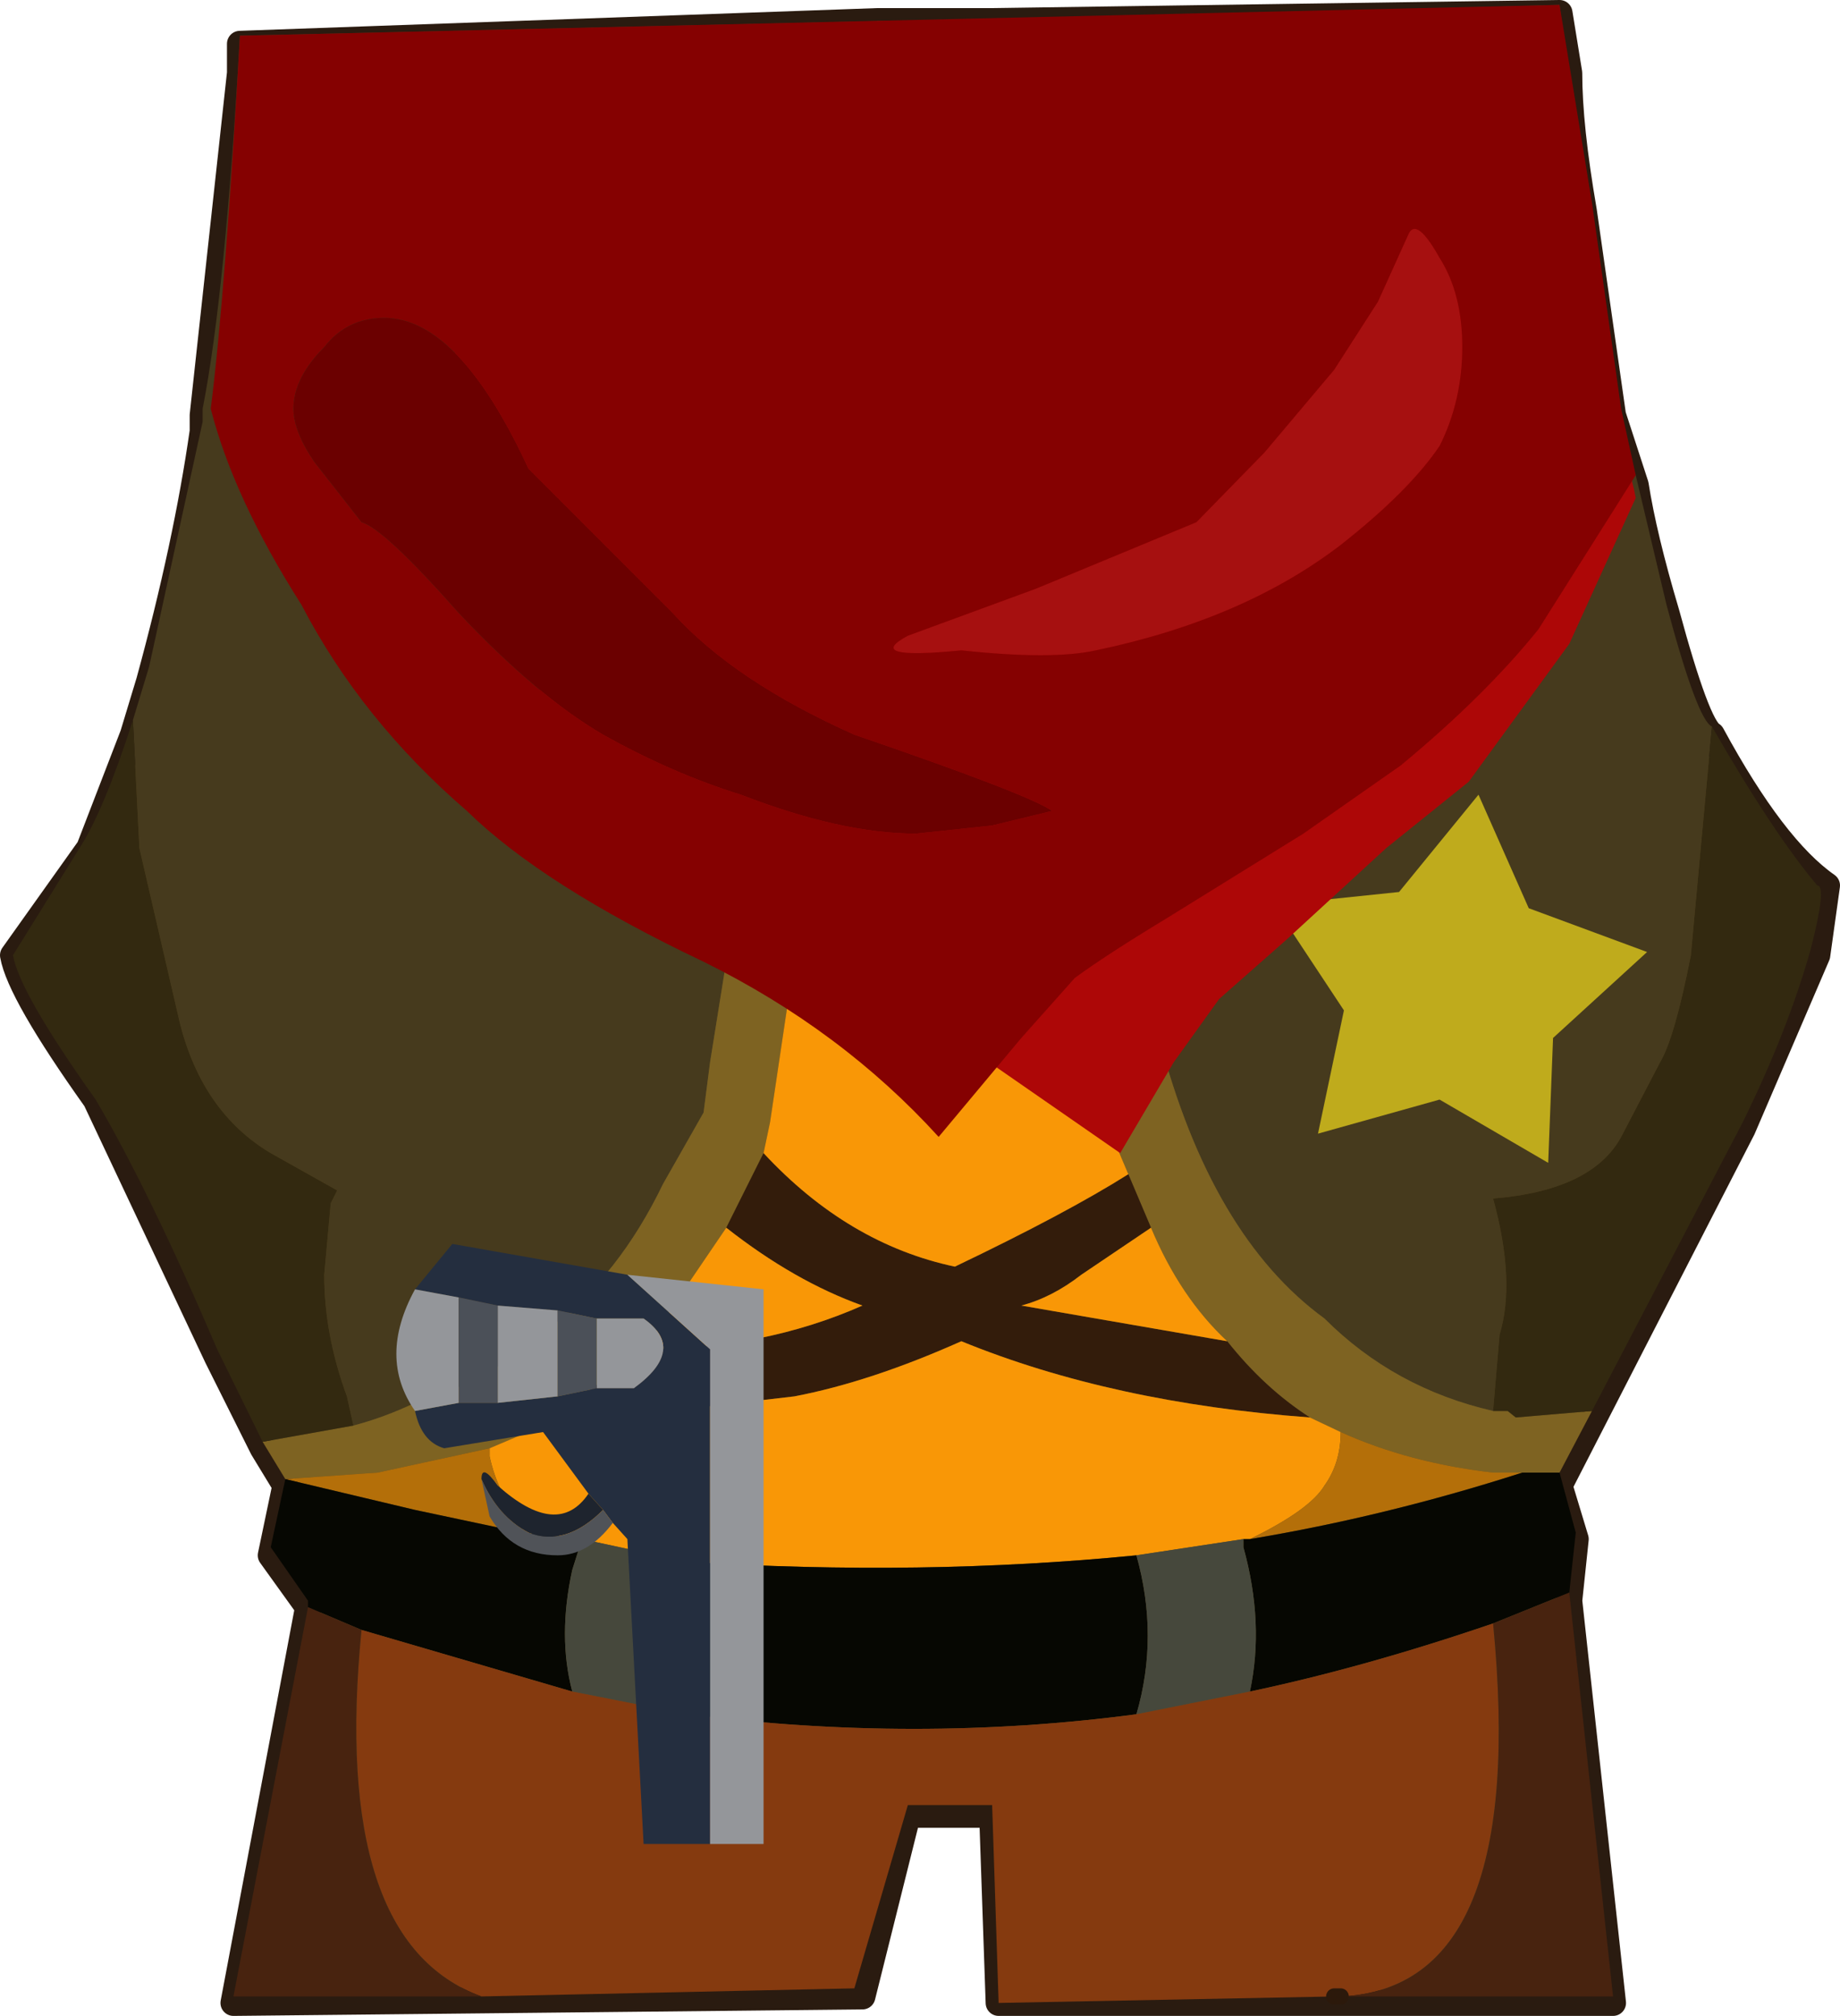 <?xml version="1.0" encoding="UTF-8" standalone="no"?>
<svg xmlns:xlink="http://www.w3.org/1999/xlink" height="62.15px" width="56.75px" xmlns="http://www.w3.org/2000/svg">
  <g transform="matrix(1.0, 0.0, 0.0, 1.0, -7.35, -8.25)">
    <path d="M55.75 10.5 Q55.75 12.15 56.2 14.75 L57.1 21.05 57.8 23.2 Q58.05 24.8 58.75 27.15 59.7 30.65 60.15 30.9 62.05 34.4 63.7 35.55 L63.4 37.7 61.1 43.05 55.45 54.05 55.95 55.7 55.75 57.6 57.1 70.0 38.15 70.0 37.95 64.2 35.35 64.2 33.95 69.8 14.55 70.0 16.85 57.8 15.7 56.2 16.15 54.05 15.45 52.9 14.05 50.1 10.3 42.15 Q7.95 38.85 7.75 37.7 L10.1 34.4 11.45 30.9 11.95 29.25 Q13.1 25.05 13.6 21.55 L13.6 21.05 14.75 10.5 14.75 9.6 34.4 8.9 36.05 8.9 37.95 8.9 55.45 8.65 55.75 10.5" fill="#5d4c23" fill-rule="evenodd" stroke="none"/>
    <path d="M55.75 10.5 Q55.75 12.15 56.2 14.75 L57.1 21.05 57.8 23.2 Q58.05 24.8 58.75 27.15 59.7 30.65 60.15 30.9 62.05 34.4 63.7 35.55 L63.4 37.7 61.1 43.05 55.45 54.05 55.95 55.7 55.75 57.6 57.1 70.0 38.15 70.0 37.95 64.2 35.35 64.2 33.95 69.8 14.55 70.0 16.85 57.8 15.7 56.2 16.15 54.05 15.45 52.9 14.05 50.1 10.3 42.15 Q7.95 38.85 7.75 37.7 L10.1 34.4 11.45 30.9 11.95 29.25 Q13.1 25.05 13.6 21.55 L13.6 21.05 14.75 10.5 14.75 9.6 34.4 8.9 36.05 8.9 37.95 8.9 55.45 8.65 55.75 10.5 Z" fill="none" stroke="#2a1b10" stroke-linecap="round" stroke-linejoin="round" stroke-width="0.8"/>
    <path d="M37.95 8.9 L55.45 8.4 56.2 14.5 57.1 20.85 57.8 22.9 58.75 26.9 Q59.7 30.45 60.15 30.65 L59.5 37.7 Q59.0 40.25 58.55 41.0 L57.35 43.3 Q56.45 44.95 53.4 45.2 54.1 47.75 53.6 49.4 L53.4 51.75 Q50.35 51.05 48.2 48.9 44.7 46.35 43.1 40.25 L37.95 8.9 M11.45 30.45 L11.95 28.8 13.6 21.25 13.6 20.85 Q14.3 17.3 14.75 9.35 L34.4 8.9 29.25 41.0 29.05 42.55 27.8 44.75 Q26.45 47.55 24.35 49.15 22.45 50.85 20.15 51.5 19.2 51.95 18.25 52.2 L18.05 51.3 Q17.35 49.4 17.35 47.55 L17.55 45.35 17.75 44.95 15.7 43.8 Q13.6 42.55 12.9 39.8 L11.65 34.4 11.45 30.45" fill="#463a1d" fill-rule="evenodd" stroke="none"/>
    <path d="M56.45 51.75 L55.45 53.65 54.3 53.65 53.4 53.65 Q50.8 53.35 48.7 52.4 L47.75 51.95 Q46.35 51.05 45.2 49.6 43.75 48.25 42.85 46.1 L42.15 44.45 Q41.15 42.15 40.25 39.05 L36.05 9.6 31.1 42.85 30.9 43.8 29.75 46.1 27.2 49.85 24.1 52.2 22.45 52.9 19.0 53.65 16.15 53.85 15.45 52.7 18.25 52.2 Q19.2 51.95 20.15 51.5 22.45 50.85 24.35 49.15 26.45 47.55 27.8 44.75 L29.05 42.55 29.25 41.0 34.4 8.9 36.05 8.9 37.95 8.9 43.1 40.25 Q44.7 46.35 48.2 48.9 50.35 51.05 53.4 51.75 L53.85 51.75 54.1 51.95 56.45 51.75" fill="#7e6322" fill-rule="evenodd" stroke="none"/>
    <path d="M42.85 46.1 L40.7 47.55 Q39.8 48.25 38.85 48.5 L45.2 49.6 Q46.35 51.05 47.75 51.95 41.65 51.5 37.0 49.6 34.2 50.85 31.85 51.3 L24.1 52.2 27.2 49.85 Q30.9 49.85 33.95 48.5 31.85 47.75 29.75 46.1 L30.9 43.8 Q33.5 46.6 36.8 47.3 40.25 45.65 42.15 44.45 L42.85 46.1" fill="#331c0b" fill-rule="evenodd" stroke="none"/>
    <path d="M45.2 49.6 L38.85 48.5 Q39.8 48.25 40.7 47.55 L42.85 46.1 Q43.75 48.25 45.2 49.6 M42.15 44.45 Q40.25 45.65 36.8 47.3 33.5 46.6 30.9 43.8 L31.1 42.85 36.05 9.6 40.25 39.05 Q41.15 42.15 42.15 44.45 M29.75 46.1 Q31.85 47.75 33.95 48.5 30.9 49.85 27.2 49.85 L29.75 46.1 M24.1 52.2 L31.85 51.3 Q34.2 50.85 37.0 49.6 41.65 51.5 47.75 51.95 L48.7 52.4 Q48.7 53.35 48.2 54.05 47.75 54.8 45.9 55.7 L45.7 55.7 42.4 56.2 Q35.8 56.85 28.55 56.4 L25.3 55.7 23.45 55.5 23.45 55.2 Q22.7 54.3 22.45 53.15 L22.45 52.9 24.1 52.2" fill="#f99706" fill-rule="evenodd" stroke="none"/>
    <path d="M60.15 30.65 Q62.05 33.95 63.4 35.55 63.7 35.55 63.2 37.5 62.5 40.0 61.1 42.85 L56.45 51.75 54.1 51.95 53.85 51.75 53.4 51.75 53.6 49.4 Q54.1 47.75 53.4 45.2 56.45 44.95 57.35 43.3 L58.55 41.0 Q59.0 40.25 59.5 37.7 L60.15 30.65 M15.45 52.7 L14.05 49.85 Q11.95 44.95 10.3 42.15 7.95 38.85 7.75 37.7 L9.8 34.4 Q10.55 33.25 11.45 30.45 L11.65 34.4 12.9 39.8 Q13.6 42.55 15.7 43.8 L17.75 44.95 17.55 45.35 17.35 47.55 Q17.35 49.4 18.05 51.3 L18.25 52.2 15.45 52.7" fill="#332910" fill-rule="evenodd" stroke="none"/>
    <path d="M22.45 52.9 L22.45 53.15 Q22.7 54.3 23.45 55.2 L23.45 55.5 20.15 54.8 16.15 53.85 19.0 53.65 22.45 52.9 M45.9 55.7 Q47.75 54.8 48.2 54.05 48.7 53.35 48.7 52.4 50.8 53.35 53.4 53.65 L54.3 53.65 Q50.1 55.0 45.9 55.7" fill="#b46f09" fill-rule="evenodd" stroke="none"/>
    <path d="M55.45 53.65 L55.95 55.5 55.75 57.35 53.4 58.3 Q49.45 59.65 45.9 60.4 46.35 58.3 45.7 55.95 L45.7 55.7 45.9 55.7 Q50.1 55.0 54.3 53.65 L55.45 53.65 M16.85 57.8 L16.85 57.6 15.7 55.95 16.15 53.85 20.15 54.8 23.45 55.5 25.3 55.7 25.0 56.65 Q24.55 58.7 25.0 60.4 L18.5 58.5 16.85 57.8 M28.55 56.4 Q35.8 56.85 42.4 56.2 43.1 58.7 42.4 61.1 35.6 62.0 28.55 61.1 28.1 59.65 28.55 56.4" fill="#060702" fill-rule="evenodd" stroke="none"/>
    <path d="M25.3 55.7 L28.55 56.4 Q28.1 59.65 28.55 61.1 L25.0 60.4 Q24.55 58.7 25.0 56.65 L25.3 55.7 M42.4 56.2 L45.7 55.7 45.7 55.95 Q46.35 58.3 45.9 60.4 L42.4 61.1 Q43.1 58.7 42.4 56.2" fill="#46483c" fill-rule="evenodd" stroke="none"/>
    <path d="M48.7 69.8 L48.5 69.8 38.15 70.0 37.95 63.9 35.35 63.9 33.7 69.55 22.2 69.8 Q17.55 68.1 18.5 58.5 L25.0 60.4 28.55 61.1 Q35.6 62.0 42.4 61.1 L45.9 60.4 Q49.45 59.65 53.4 58.3 54.5 69.55 48.7 69.8" fill="#853a0f" fill-rule="evenodd" stroke="none"/>
    <path d="M55.75 57.35 L57.1 69.8 48.7 69.8 Q54.5 69.55 53.4 58.3 L55.75 57.35 M22.2 69.8 L14.55 69.8 16.85 57.8 18.5 58.5 Q17.55 68.1 22.2 69.8" fill="#48230f" fill-rule="evenodd" stroke="none"/>
    <path d="M48.7 69.8 L48.5 69.8" fill="none" stroke="#2c190b" stroke-linecap="round" stroke-linejoin="round" stroke-width="0.5"/>
    <path d="M52.95 32.75 L54.5 36.25 58.15 37.6 55.25 40.25 55.1 44.1 51.75 42.15 48.0 43.2 48.8 39.4 46.65 36.15 50.5 35.75 52.95 32.75" fill="#bfab1c" fill-rule="evenodd" stroke="none"/>
    <path d="M55.75 16.2 L57.1 21.75 Q57.6 22.5 57.8 23.6 L55.75 28.1 52.65 32.35 50.1 34.4 47.05 37.2 44.95 39.05 43.55 41.0 41.9 43.8 30.0 35.55 Q26.7 32.75 24.55 30.15 22.45 27.85 21.5 25.3 L21.3 14.75 54.5 10.75 Q55.0 11.95 55.75 16.2" fill="#ad0707" fill-rule="evenodd" stroke="none"/>
    <path d="M46.35 22.2 L48.5 19.65 49.85 17.55 50.8 15.45 Q51.05 14.95 51.75 16.2 52.45 17.3 52.45 18.95 52.45 20.6 51.75 22.0 50.8 23.4 48.7 25.05 45.7 27.35 41.15 28.3 39.8 28.6 37.0 28.3 33.95 28.6 35.35 27.85 L39.3 26.4 44.25 24.35 46.35 22.2" fill="#a61010" fill-rule="evenodd" stroke="none"/>
    <path d="M46.35 22.2 L44.25 24.35 39.3 26.4 35.35 27.85 Q33.95 28.6 37.0 28.3 39.8 28.6 41.15 28.3 45.7 27.35 48.7 25.05 50.8 23.4 51.75 22.0 52.45 20.6 52.45 18.95 52.45 17.3 51.75 16.2 51.05 14.95 50.8 15.45 L49.85 17.55 48.5 19.65 46.35 22.2 M57.35 20.85 L57.8 22.9 54.8 27.65 Q53.15 29.7 50.55 31.85 L47.55 33.95 43.35 36.55 Q41.45 37.7 40.5 38.4 L38.85 40.25 36.3 43.3 Q33.3 40.0 29.05 37.9 24.1 35.55 21.75 33.25 18.5 30.45 16.65 26.9 14.55 23.6 13.85 20.85 14.3 17.3 14.75 9.35 L55.45 8.4 56.45 14.5 57.35 20.85 M17.35 18.95 Q16.4 19.9 16.4 20.85 16.4 21.55 17.05 22.5 L18.5 24.35 Q19.2 24.55 21.5 27.15 23.9 29.7 25.95 30.9 28.1 32.1 30.2 32.75 33.3 33.95 35.6 33.95 L37.95 33.7 39.8 33.25 Q39.1 32.75 33.7 30.9 30.0 29.25 28.1 27.15 L23.65 22.7 Q21.5 18.05 19.2 18.05 18.05 18.05 17.35 18.95" fill="#850101" fill-rule="evenodd" stroke="none"/>
    <path d="M17.35 18.95 Q18.05 18.05 19.2 18.05 21.5 18.05 23.65 22.7 L28.1 27.15 Q30.0 29.25 33.7 30.9 39.1 32.75 39.8 33.25 L37.95 33.7 35.6 33.95 Q33.3 33.95 30.2 32.75 28.1 32.1 25.95 30.9 23.9 29.7 21.5 27.15 19.2 24.55 18.5 24.35 L17.05 22.5 Q16.4 21.55 16.4 20.85 16.4 19.9 17.35 18.95" fill="#6b0000" fill-rule="evenodd" stroke="none"/>
    <path d="M20.15 48.0 L21.3 46.6 26.7 47.55 29.25 49.85 29.25 65.1 27.2 65.1 26.7 55.7 26.25 55.2 25.95 54.8 25.5 54.3 24.1 52.4 21.05 52.9 Q20.35 52.7 20.15 51.75 L21.5 51.5 22.7 51.5 24.55 51.3 25.75 51.05 26.9 51.05 Q28.55 49.85 27.2 48.9 L25.75 48.9 24.55 48.65 22.7 48.5 21.5 48.25 20.15 48.0" fill="#242e3f" fill-rule="evenodd" stroke="none"/>
    <path d="M26.7 47.55 L30.9 48.0 30.9 65.1 29.25 65.1 29.25 49.85 26.7 47.55 M20.15 51.75 Q19.0 50.1 20.15 48.0 L21.5 48.25 21.5 51.5 20.15 51.75 M22.7 48.5 L24.55 48.65 24.55 51.3 22.7 51.5 22.7 48.5 M25.75 48.9 L27.2 48.9 Q28.55 49.85 26.9 51.05 L25.75 51.05 25.75 48.9" fill="#94969a" fill-rule="evenodd" stroke="none"/>
    <path d="M21.5 48.25 L22.7 48.5 22.7 51.5 21.5 51.5 21.5 48.25 M24.55 48.65 L25.75 48.9 25.75 51.05 24.55 51.3 24.55 48.65" fill="#4b5058" fill-rule="evenodd" stroke="none"/>
    <path d="M22.2 53.85 Q22.2 53.35 22.7 54.05 24.55 55.7 25.5 54.3 L25.95 54.8 Q24.8 55.95 23.65 55.5 22.7 55.0 22.2 53.85" fill="#1e242e" fill-rule="evenodd" stroke="none"/>
    <path d="M26.25 55.2 Q25.5 56.2 24.55 56.2 23.15 56.2 22.45 55.0 L22.2 53.85 Q22.7 55.0 23.65 55.5 24.8 55.95 25.95 54.8 L26.25 55.2" fill="#505358" fill-rule="evenodd" stroke="none"/>
  </g>
</svg>
